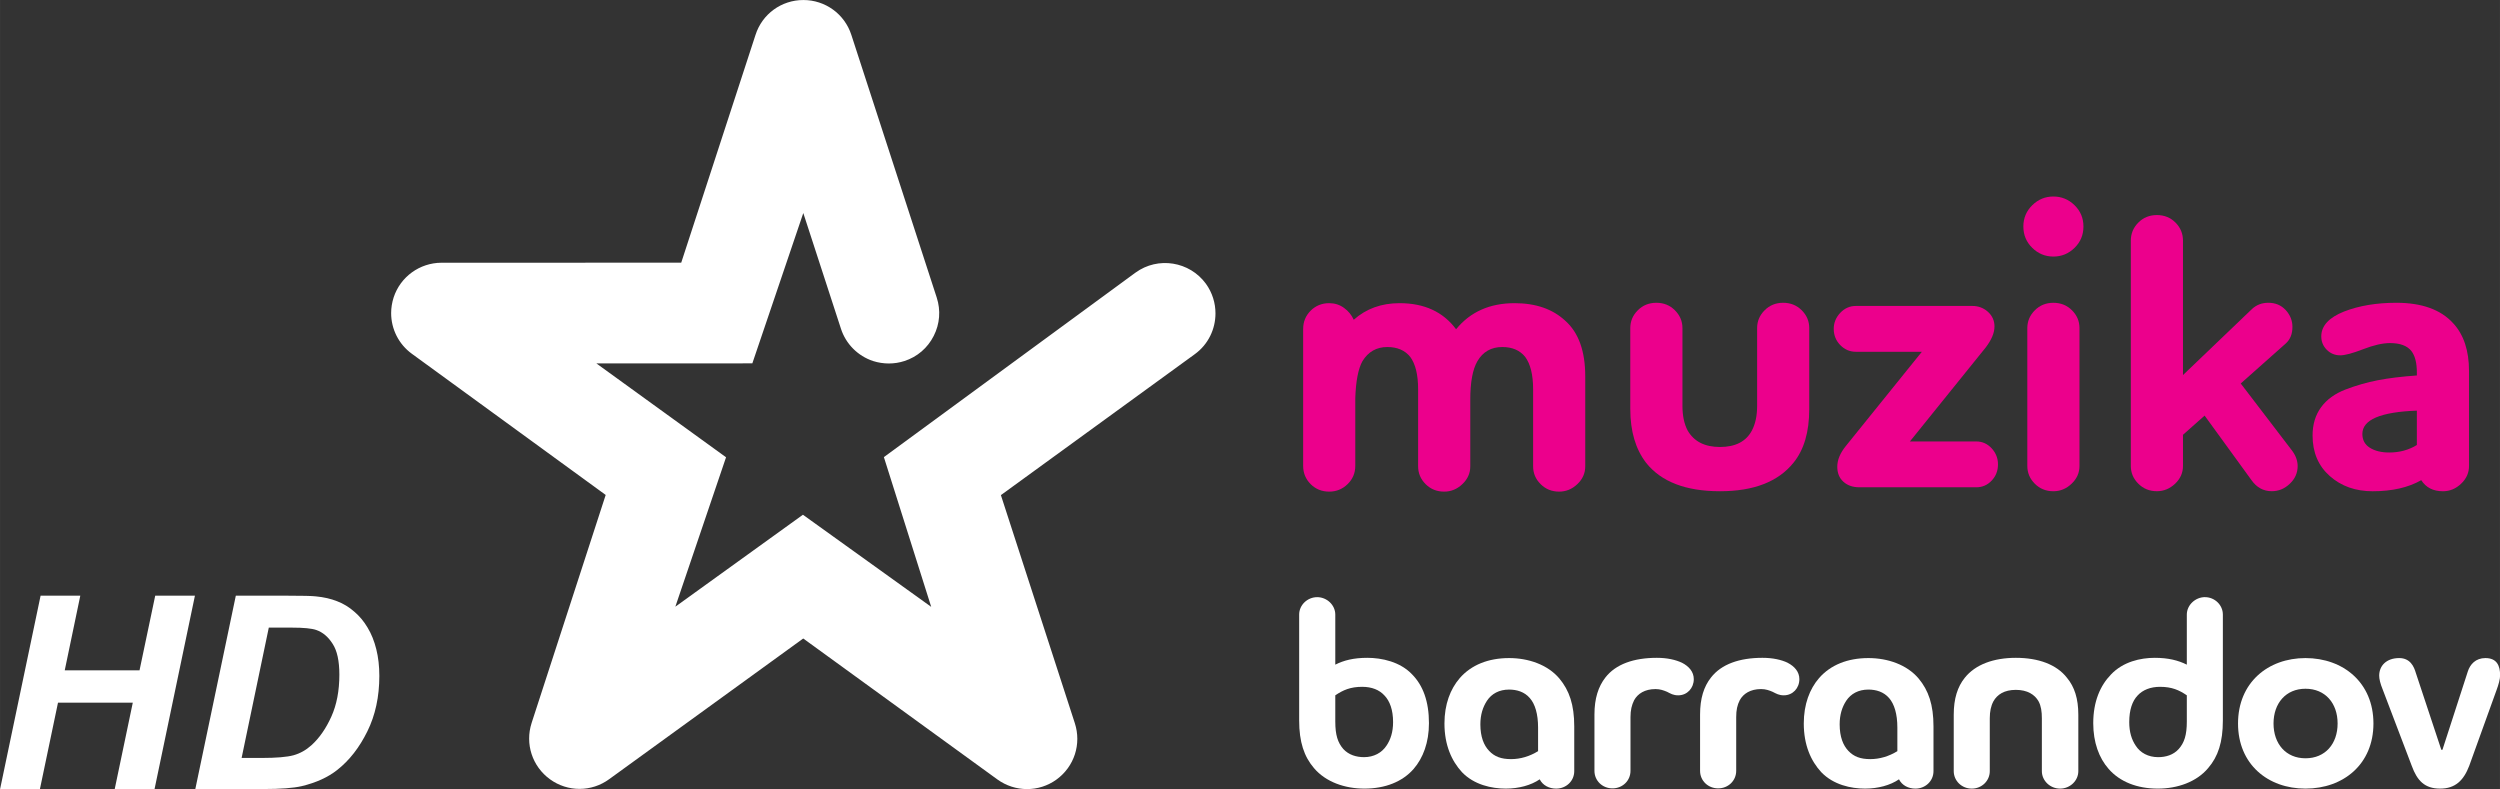 <?xml version="1.0" encoding="UTF-8" standalone="no"?>
<svg xmlns="http://www.w3.org/2000/svg" height="189.38" width="600" version="1.1" viewBox="0 0 600 189.383">
 <rect x="0" y="0" width="600" height="189.383" fill="#333333" stroke="none"/>
 <g fill="#fff">
  <path d="m31.866 168.64h-17.95l-4.338 20.73h-9.561l9.719-46.4h9.529l-3.735 17.92h17.951l3.767-17.92h9.529l-9.688 46.4h-9.56z" stroke-width="1"/>
  <path stroke-width="1" d="m56.591 142.97-9.718 46.4h16.366c4.116 0 7.166-0.23 9.15-0.69 3.504-0.84 6.364-2.15 8.58-3.92 2.892-2.28 5.288-5.36 7.187-9.22 1.921-3.88 2.881-8.33 2.881-13.32 0-2.32-0.243-4.46-0.729-6.4-0.485-1.96-1.182-3.69-2.09-5.19-0.885-1.5-1.951-2.78-3.197-3.83-1.224-1.08-2.595-1.92-4.115-2.5-1.498-0.6-3.208-0.99-5.128-1.17-0.972-0.11-3.199-0.16-6.682-0.16zm7.916 7.66h5.538c2.808 0 4.76 0.19 5.858 0.57 1.562 0.54 2.87 1.65 3.925 3.32 1.077 1.64 1.615 4.11 1.615 7.41 0 3.86-0.642 7.22-1.929 10.07-1.288 2.85-2.872 5.13-4.75 6.84-1.309 1.18-2.754 1.99-4.338 2.43-1.562 0.42-4.095 0.64-7.599 0.64h-4.844z"/>
  <g stroke-width=".397">
   <path d="m553.32 157.94c-9.04 0-16.19 5.92-16.19 15.7s7.15 15.63 16.19 15.63c9.09 0 16.31-5.85 16.31-15.63s-7.22-15.7-16.31-15.7zm0 7.36c4.76 0 7.71 3.49 7.71 8.34 0 4.87-2.95 8.35-7.71 8.35-4.71 0-7.67-3.48-7.67-8.35 0-4.85 2.96-8.34 7.67-8.34z"/>
   <path d="m529.21 143.31c-2.32 0-4.37 1.9-4.37 4.19v12.02c-2.08-1.04-4.47-1.64-7.7-1.64-3.39 0-7.59 0.92-10.51 4.01-2.54 2.62-4.25 6.43-4.25 11.68 0 4.61 1.38 8.35 3.7 10.98 2.69 3.08 6.83 4.72 11.8 4.72 4.67 0 9.27-1.57 12.08-4.93 2.38-2.75 3.53-6.23 3.53-11.42v-25.42c0-2.29-1.95-4.18-4.28-4.18zm-10.8 21.53c2.84 0 4.59 0.78 6.43 2.04v6.3c0 3.23-0.6 5.06-1.93 6.57-1.29 1.45-3.14 1.97-4.94 1.97-2.4 0-4.3-1.05-5.39-2.75-0.99-1.45-1.56-3.29-1.56-5.66 0-2.95 0.74-5.05 1.99-6.37 1.25-1.37 3.13-2.1 5.4-2.1z"/>
   <path d="m483.81 157.88c-5.32 0-9.72 1.59-12.27 4.8-1.73 2.16-2.64 4.98-2.64 8.86v13.54c0 2.29 1.89 4.19 4.33 4.19s4.32-1.9 4.32-4.19v-12.68c0-1.64 0.27-2.96 0.87-4.08 0.92-1.63 2.6-2.75 5.39-2.75 2.75 0 4.53 1.12 5.45 2.75 0.6 1.12 0.79 2.44 0.79 4.08v12.68c0 2.29 1.97 4.19 4.38 4.19 2.39 0 4.37-1.9 4.37-4.19v-13.54c0-3.88-0.92-6.7-2.72-8.86-2.49-3.21-6.87-4.8-12.27-4.8"/>
   <path d="m448.41 157.94c-4.98 0-9.07 1.65-11.82 4.79-2.29 2.64-3.68 6.32-3.68 10.91 0 5.19 1.71 9 4.2 11.69 2.9 3.02 7.11 3.94 10.5 3.94 3.1 0 6.05-0.79 8.15-2.23 0.73 1.44 2.23 2.23 3.95 2.23 2.35 0 4.33-1.78 4.33-4.2v-10.71c0-5.25-1.2-8.66-3.55-11.49-2.82-3.35-7.43-4.93-12.08-4.93zm0 7.56c1.84 0 3.67 0.53 4.98 2.04 1.25 1.44 1.98 3.81 1.98 7.09v5.65c-2.02 1.25-4.27 1.91-6.5 1.91-2.37 0-3.95-0.6-5.26-1.98-1.25-1.31-2.09-3.35-2.09-6.36 0-2.31 0.58-4.14 1.57-5.66 1.13-1.7 2.95-2.69 5.32-2.69z"/>
   <path d="m429.03 159.06c-1.5-0.71-3.53-1.18-6.04-1.18-5.5 0-9.85 1.51-12.35 4.73-1.71 2.16-2.62 5-2.62 8.87v13.52c0 2.37 1.9 4.21 4.34 4.21 2.43 0 4.33-1.84 4.33-4.21v-12.87c0-1.71 0.25-2.89 0.85-4.07 0.85-1.57 2.56-2.68 5.12-2.68 1.12 0 1.97 0.32 2.75 0.65 0.92 0.46 1.53 0.85 2.71 0.85 2.16 0 3.73-1.72 3.73-3.88 0-1.77-1.17-3.08-2.82-3.93"/>
   <path d="m403.69 159.07c-1.52-0.72-3.56-1.19-6.04-1.19-5.53 0-9.86 1.51-12.36 4.73-1.68 2.16-2.62 5-2.62 8.87v13.52c0 2.37 1.9 4.21 4.33 4.21 2.42 0 4.32-1.84 4.32-4.21v-12.87c0-1.71 0.29-2.89 0.87-4.07 0.86-1.57 2.57-2.68 5.14-2.68 1.11 0 1.95 0.32 2.75 0.65 0.91 0.46 1.5 0.85 2.7 0.85 2.14 0 3.73-1.72 3.73-3.88 0-1.77-1.17-3.08-2.82-3.93"/>
   <path d="m362.18 157.94c-4.98 0-9.07 1.65-11.82 4.79-2.29 2.64-3.69 6.32-3.69 10.91 0 5.19 1.73 9 4.21 11.69 2.89 3.02 7.11 3.94 10.51 3.94 3.09 0 6.05-0.79 8.14-2.23 0.73 1.44 2.25 2.23 3.96 2.23 2.35 0 4.33-1.78 4.33-4.2v-10.71c0-5.25-1.2-8.66-3.55-11.49-2.82-3.35-7.43-4.93-12.09-4.93zm0 7.56c1.84 0 3.68 0.53 4.98 2.04 1.26 1.44 1.98 3.81 1.98 7.09v5.65c-2.01 1.25-4.25 1.91-6.49 1.91-2.37 0-3.96-0.6-5.26-1.98-1.26-1.31-2.1-3.35-2.1-6.36 0-2.31 0.59-4.14 1.58-5.66 1.12-1.7 2.94-2.69 5.31-2.69z"/>
   <path d="m316.13 143.32c-2.36 0-4.33 1.89-4.33 4.18v25.42c0 5.18 1.19 8.66 3.55 11.42 2.84 3.36 7.44 4.93 12.11 4.93 4.97 0 9.12-1.64 11.81-4.72 2.28-2.63 3.68-6.37 3.68-10.98 0-5.25-1.44-9.06-4.01-11.68-2.89-3.08-7.35-4.01-10.78-4.01-3.28 0-5.64 0.6-7.69 1.64v-12.02c0-2.29-2.02-4.18-4.34-4.18zm10.79 21.52c2.3 0 4.13 0.72 5.37 2.1 1.26 1.32 2.05 3.42 2.05 6.37 0 2.37-0.6 4.21-1.59 5.66-1.12 1.7-3.03 2.75-5.38 2.75-1.82 0-3.67-0.52-4.99-1.97-1.31-1.52-1.91-3.34-1.91-6.57v-6.3c1.86-1.26 3.63-2.04 6.45-2.04z"/>
   <path d="m596.5 157.94c-2.35 0-3.68 1.52-4.22 3.21l-6.09 18.81h-0.27l-6.12-18.47c-0.44-1.51-1.34-3.55-3.99-3.55-3.07 0-4.8 1.85-4.8 4.21 0 0.79 0.25 1.9 0.85 3.35l6.97 18.32c1.3 3.55 3.09 5.45 6.81 5.45 3.65 0 5.63-1.97 6.97-5.45l6.55-18.16c0.47-1.24 0.87-2.69 0.87-3.55 0-2.3-0.75-4.17-3.53-4.17"/>
   <path d="m272.52 65.429-60.39 44.281 11.36 35.94-30.79-22.11-30.62 22.07 12.17-35.86-31.12-22.528 37.43-0.013s11.62-34.27 12.23-36.079c0.58 1.78 9.04 27.779 9.04 27.779 1.18 3.64 4.05 6.534 7.72 7.745 2.48 0.783 5.09 0.783 7.51-0.007 3.08-0.99 5.58-3.146 7.03-6.024 1.47-2.878 1.72-6.145 0.72-9.212l-20.49-63.038c-1.62-5.014-6.26-8.367-11.5-8.367h-0.02c-5.26 0-9.87 3.353-11.48 8.367 0 0-17.04 52.235-17.83 54.671-0.47 0-57.53 0.012-57.53 0.012-5.25 0.016-9.874 3.375-11.496 8.34-0.393 1.244-0.595 2.484-0.595 3.748 0 3.796 1.788 7.456 4.986 9.773 0 0 44.445 32.353 46.505 33.873-0.16 0.44-17.77 54.7-17.77 54.7-1.63 5.03 0.14 10.44 4.39 13.53s9.97 3.09 14.21-0.01l46.58-33.77 46.57 33.81c4.26 3.09 9.97 3.12 14.22 0.04 0 0 0.01-0.02 0.02-0.02 4.25-3.09 6-8.51 4.37-13.52l-17.74-54.72 46.52-33.815c3.26-2.35 4.98-6.051 4.98-9.8 0-2.462-0.74-4.953-2.29-7.106-3.92-5.383-11.51-6.602-16.9-2.679"/>
  </g>
 </g>
 <g stroke-width=".397" fill="#ec008c">
  <path d="m312.76 78.926c0-1.707 0.6-3.16 1.8-4.362s2.69-1.801 4.46-1.801c1.32 0 2.51 0.379 3.55 1.137 1.05 0.759 1.82 1.707 2.33 2.845 2.97-2.655 6.63-3.983 11-3.983 5.94 0 10.46 2.086 13.56 6.258 3.41-4.172 8.09-6.258 14.03-6.258 5.12 0 9.19 1.422 12.23 4.267 3.16 2.844 4.74 7.27 4.74 13.275v21.616c0 1.65-0.63 3.07-1.89 4.27-1.27 1.2-2.72 1.8-4.37 1.8-1.77 0-3.25-0.6-4.45-1.8-1.21-1.2-1.8-2.62-1.8-4.27v-18.488c0-3.476-0.64-6.069-1.9-7.775-1.27-1.58-3.1-2.371-5.5-2.371-2.66 0-4.65 1.138-5.98 3.414-1.13 1.96-1.7 5.025-1.7 9.196v16.024c0 1.65-0.63 3.07-1.9 4.27-1.26 1.2-2.72 1.8-4.36 1.8-1.77 0-3.26-0.6-4.46-1.8s-1.8-2.62-1.8-4.27v-18.49c0-3.475-0.63-6.068-1.89-7.775-1.27-1.579-3.1-2.37-5.5-2.37-2.6 0-4.59 1.137-5.98 3.413-1.01 1.835-1.58 4.805-1.71 8.913v16.219c0 1.7-0.61 3.16-1.84 4.36-1.24 1.2-2.71 1.8-4.41 1.8-1.77 0-3.26-0.6-4.46-1.8s-1.8-2.66-1.8-4.36v-32.907"/>
  <path d="m391.27 98.176v-19.438c0-1.644 0.6-3.066 1.8-4.267 1.2-1.203 2.69-1.802 4.46-1.802s3.25 0.601 4.45 1.802c1.2 1.202 1.81 2.623 1.81 4.267v18.678c0 2.339 0.41 4.304 1.23 5.884 1.52 2.65 4.11 3.98 7.77 3.98 3.73 0 6.29-1.33 7.68-3.98 0.83-1.58 1.24-3.545 1.24-5.884v-18.678c0-1.644 0.6-3.066 1.8-4.267 1.2-1.203 2.68-1.802 4.46-1.802 1.76 0 3.25 0.601 4.45 1.802 1.2 1.202 1.8 2.623 1.8 4.267v19.438c0 5.504-1.26 9.794-3.79 12.894-3.67 4.55-9.55 6.83-17.63 6.83-8.22 0-14.13-2.28-17.74-6.83-2.52-3.28-3.79-7.58-3.79-12.894"/>
  <path d="m458.38 105.95h15.93c1.45 0 2.68 0.56 3.7 1.66 1.01 1.11 1.51 2.39 1.51 3.84 0 1.52-0.5 2.82-1.51 3.89-1.02 1.08-2.25 1.61-3.7 1.61h-28.05c-1.58 0-2.86-0.44-3.84-1.33-0.98-0.88-1.47-2.08-1.47-3.6 0-1.64 0.7-3.32 2.09-5.02l18.21-22.572h-15.84c-1.45 0-2.7-0.536-3.75-1.612-1.04-1.074-1.56-2.37-1.56-3.887 0-1.454 0.52-2.734 1.56-3.841 1.05-1.105 2.3-1.659 3.75-1.659h27.96c1.45 0 2.7 0.474 3.75 1.421 1.04 0.948 1.56 2.116 1.56 3.504 0 1.515-0.7 3.19-2.09 5.019l-18.21 22.577"/>
  <path d="m497.89 59.49c-1.42 1.391-3.11 2.086-5.07 2.086s-3.65-0.695-5.07-2.086c-1.42-1.39-2.14-3.097-2.14-5.121 0-2.022 0.72-3.729 2.14-5.12 1.42-1.39 3.11-2.086 5.07-2.086s3.65 0.696 5.07 2.086c1.43 1.391 2.14 3.098 2.14 5.12 0 2.024-0.71 3.731-2.14 5.121m-11.33 19.25c0-1.644 0.6-3.066 1.8-4.267 1.2-1.203 2.69-1.802 4.46-1.802s3.26 0.601 4.46 1.802c1.2 1.202 1.8 2.623 1.8 4.267v33.09c0 1.65-0.63 3.07-1.9 4.27-1.26 1.2-2.72 1.8-4.36 1.8-1.77 0-3.26-0.6-4.46-1.8s-1.8-2.62-1.8-4.27v-33.09"/>
  <path d="m548.58 82.441-10.8 9.597 12.34 16.142c0.88 1.19 1.32 2.42 1.32 3.68 0 1.63-0.62 3.05-1.88 4.24-1.26 1.2-2.7 1.79-4.33 1.79-2 0-3.63-0.89-4.88-2.67l-11.24-15.475-5.19 4.605v7.48c0 1.64-0.63 3.07-1.9 4.27-1.26 1.19-2.71 1.79-4.36 1.79-1.77 0-3.25-0.6-4.45-1.8-1.21-1.2-1.81-2.62-1.81-4.26v-54.052c0-1.707 0.6-3.16 1.81-4.362 1.19-1.202 2.68-1.802 4.45-1.802s3.26 0.602 4.46 1.802c1.2 1.202 1.8 2.655 1.8 4.362v32.239l16.57-15.863c1.08-0.993 2.38-1.489 3.9-1.489 1.72 0 3.11 0.585 4.19 1.755 1.07 1.171 1.61 2.516 1.61 4.035 0 1.708-0.54 3.038-1.61 3.987"/>
  <path d="m555.02 104.53c0-2.66 0.68-4.917 2.04-6.783 1.36-1.864 3.32-3.286 5.88-4.267 2.56-0.979 5.15-1.721 7.77-2.228 2.63-0.505 5.74-0.884 9.34-1.138v-0.758c0-2.276-0.44-3.984-1.32-5.121-1.02-1.264-2.72-1.896-5.12-1.896-1.77 0-3.92 0.49-6.45 1.47s-4.36 1.469-5.5 1.469c-1.27 0-2.34-0.441-3.23-1.327-0.88-0.885-1.32-1.959-1.32-3.224 0-2.528 1.83-4.519 5.5-5.975 3.6-1.39 7.77-2.086 12.51-2.086 6.13 0 10.69 1.644 13.66 4.931 2.52 2.718 3.79 6.542 3.79 11.473v22.76c0 1.64-0.63 3.06-1.9 4.26-1.26 1.2-2.71 1.81-4.36 1.81-2.34 0-4.07-0.89-5.21-2.66-3.1 1.77-6.99 2.66-11.67 2.66-4.11 0-7.53-1.22-10.28-3.65-2.75-2.44-4.13-5.68-4.13-9.72m18.4 4.07c2.46 0 4.68-0.6 6.63-1.8v-8.248c-8.72 0.318-13.08 2.178-13.08 5.598 0 1.45 0.6 2.56 1.8 3.31 1.2 0.76 2.75 1.14 4.65 1.14"/>
 </g>
</svg>
